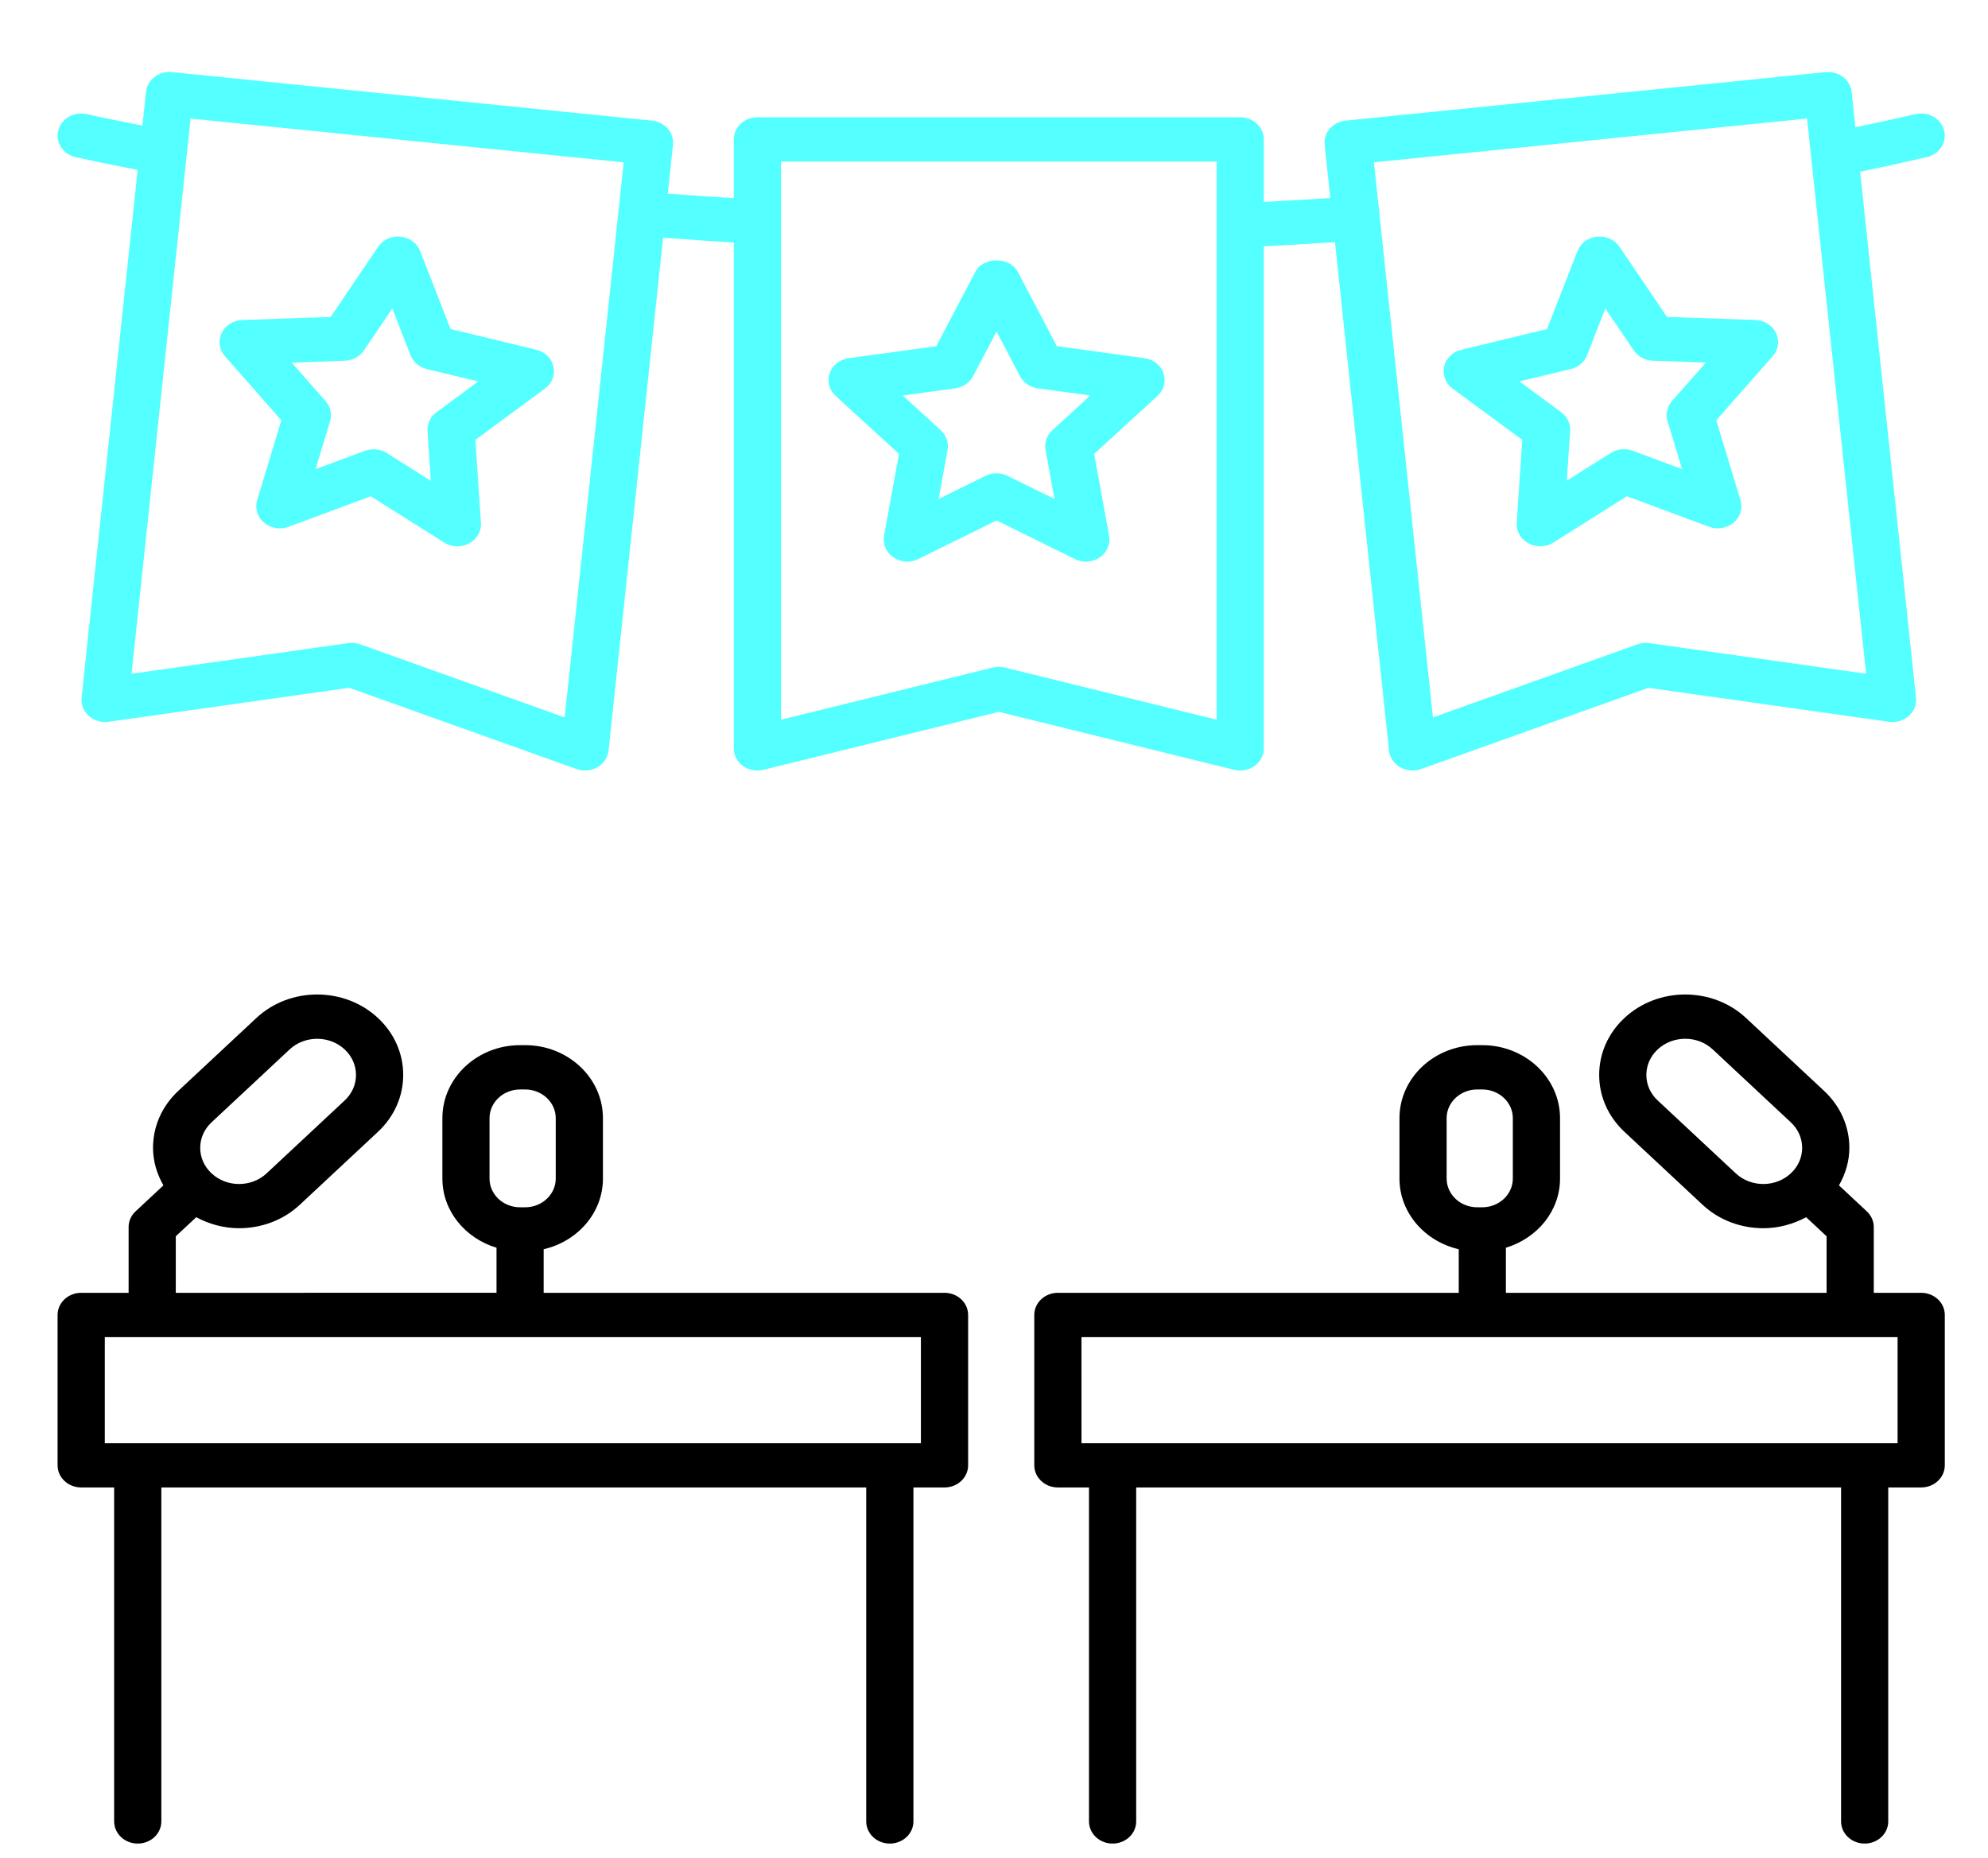 <?xml version="1.0" encoding="UTF-8" standalone="no"?>
<svg
   xmlns:dc="http://purl.org/dc/elements/1.1/"
   xmlns:cc="http://creativecommons.org/ns#"
   xmlns:rdf="http://www.w3.org/1999/02/22-rdf-syntax-ns#"
   xmlns:svg="http://www.w3.org/2000/svg"
   xmlns="http://www.w3.org/2000/svg"
   xmlns:sodipodi="http://sodipodi.sourceforge.net/DTD/sodipodi-0.dtd"
   xmlns:inkscape="http://www.inkscape.org/namespaces/inkscape"
   version="1.1"
   x="0px"
   y="0px"
   viewBox="0 0 73.115 68.346"
   xml:space="preserve"
   id="svg18"
   sodipodi:docname="election.svg"
   inkscape:version="0.92.5 (2060ec1f9f, 2020-04-08)"
   width="73.115"
   height="68.346"><defs
     id="defs22" /><sodipodi:namedview
     pagecolor="#ffffff"
     bordercolor="#666666"
     borderopacity="1"
     objecttolerance="10"
     gridtolerance="10"
     guidetolerance="10"
     inkscape:pageopacity="0"
     inkscape:pageshadow="2"
     inkscape:window-width="1920"
     inkscape:window-height="1043"
     id="namedview20"
     showgrid="false"
     inkscape:zoom="1.888"
     inkscape:cx="-150.67786"
     inkscape:cy="13.728814"
     inkscape:window-x="0"
     inkscape:window-y="0"
     inkscape:window-maximized="1"
     inkscape:current-layer="svg18" /><path
     d="m 5.066,67.817 c 0.479,0 0.868,-0.364 0.868,-0.815 V 54.717 H 31.858 v 12.285 c 0,0.45 0.388,0.815 0.868,0.815 0.479,0 0.868,-0.364 0.868,-0.815 V 54.717 h 1.144 c 0.479,0 0.868,-0.364 0.868,-0.815 v -5.53 c 0,-0.45 -0.388,-0.815 -0.868,-0.815 H 19.995 v -1.603 c 1.248,-0.288 2.18,-1.34 2.18,-2.6 v -2.222 c 0,-1.48 -1.283,-2.685 -2.859,-2.685 h -0.187 c -1.577,0 -2.859,1.204 -2.859,2.685 v 2.222 c 0,1.194 0.84,2.197 1.991,2.545 v 1.658 H 6.465 v -2.079 l 0.752,-0.702 c 0.487,0.262 1.029,0.405 1.576,0.405 0.81,0 1.619,-0.288 2.235,-0.864 l 2.872,-2.682 c 0.599,-0.559 0.929,-1.303 0.929,-2.094 0,-0.791 -0.33,-1.535 -0.929,-2.094 -1.233,-1.152 -3.238,-1.152 -4.471,0 l -2.872,2.682 c -0.599,0.559 -0.929,1.303 -0.929,2.095 2.645e-4,0.492 0.141,0.959 0.382,1.381 l -1.024,0.956 c -0.164,0.153 -0.256,0.36 -0.256,0.578 v 2.418 H 2.986 c -0.479,0 -0.868,0.364 -0.868,0.815 v 5.53 c 0,0.45 0.388,0.815 0.868,0.815 h 1.212 v 12.285 c 0,0.45 0.388,0.815 0.868,0.815 z M 18.004,41.133 c 0,-0.582 0.505,-1.056 1.124,-1.056 h 0.187 c 0.62,0 1.124,0.473 1.124,1.056 v 2.222 c 0,0.582 -0.505,1.056 -1.124,1.056 h -0.187 c -0.62,0 -1.124,-0.473 -1.124,-1.056 z M 7.78,41.286 10.652,38.604 c 0.279,-0.261 0.646,-0.391 1.012,-0.391 0.366,0 0.733,0.13 1.012,0.391 0.269,0.251 0.417,0.585 0.417,0.939 0,0.354 -0.148,0.687 -0.417,0.939 L 9.805,43.163 c -0.558,0.522 -1.466,0.522 -2.024,0 -4.234e-4,0 -4.234e-4,0 -4.234e-4,0 -0.269,-0.251 -0.417,-0.584 -0.417,-0.938 0,-0.355 0.148,-0.688 0.417,-0.94 z M 3.854,49.187 H 33.869 v 3.9 H 3.854 Z"
     id="path2"
     inkscape:connector-curvature="0"
     style="stroke-width:0.841" /><path
     d="m 68.578,67.817 c 0.479,0 0.868,-0.364 0.868,-0.815 V 54.717 h 1.212 c 0.479,0 0.868,-0.364 0.868,-0.815 v -5.53 c 0,-0.45 -0.388,-0.815 -0.868,-0.815 h -1.744 v -2.418 c 0,-0.217 -0.092,-0.425 -0.256,-0.578 l -1.024,-0.956 c 0.24,-0.422 0.382,-0.889 0.382,-1.381 0,-0.792 -0.33,-1.535 -0.929,-2.095 l -2.872,-2.682 c -1.233,-1.152 -3.238,-1.152 -4.471,0 -0.599,0.559 -0.929,1.303 -0.929,2.094 0,0.791 0.33,1.535 0.929,2.094 l 2.872,2.682 c 0.616,0.576 1.426,0.864 2.235,0.864 0.547,0 1.088,-0.143 1.576,-0.405 l 0.752,0.702 v 2.079 H 55.384 v -1.658 c 1.151,-0.348 1.991,-1.35 1.991,-2.545 v -2.222 c 0,-1.48 -1.283,-2.685 -2.859,-2.685 H 54.329 c -1.577,0 -2.859,1.204 -2.859,2.685 v 2.222 c 0,1.259 0.932,2.311 2.18,2.6 v 1.603 H 38.907 c -0.479,0 -0.868,0.364 -0.868,0.815 v 5.53 c 0,0.45 0.388,0.815 0.868,0.815 h 1.144 v 12.285 c 0,0.45 0.388,0.815 0.868,0.815 0.479,0 0.868,-0.364 0.868,-0.815 V 54.717 h 25.924 v 12.285 c 0,0.45 0.388,0.815 0.868,0.815 z M 65.863,43.163 c -0.557,0.522 -1.465,0.522 -2.024,0 l -2.872,-2.682 c -0.269,-0.251 -0.417,-0.585 -0.417,-0.939 0,-0.354 0.148,-0.687 0.417,-0.939 0.279,-0.261 0.646,-0.391 1.012,-0.391 0.366,0 0.733,0.13 1.012,0.391 l 2.872,2.682 c 0.269,0.251 0.417,0.585 0.417,0.94 0,0.354 -0.148,0.687 -0.417,0.938 0,0 0,0 -4.23e-4,0 z m -12.659,0.192 v -2.222 c 0,-0.582 0.505,-1.056 1.124,-1.056 h 0.187 c 0.62,0 1.124,0.473 1.124,1.056 v 2.222 c 0,0.582 -0.505,1.056 -1.124,1.056 H 54.329 c -0.62,0 -1.124,-0.473 -1.124,-1.056 z m -13.43,5.832 h 30.016 v 3.9 H 39.775 Z"
     id="path4"
     inkscape:connector-curvature="0"
     style="stroke-width:0.841" /><path
     d="m 39.532,20.566 c 0.127,0.063 0.266,0.094 0.404,0.094 0.18,0 0.359,-0.052 0.51,-0.156 0.267,-0.182 0.401,-0.491 0.345,-0.796 l -0.55,-3.011 2.33,-2.133 c 0.237,-0.216 0.322,-0.54 0.22,-0.835 -0.102,-0.295 -0.374,-0.51 -0.7,-0.554 L 38.87,12.735 37.43,9.995 c -0.292,-0.557 -1.264,-0.557 -1.556,0 l -1.44,2.74 -3.22,0.44 c -0.327,0.045 -0.598,0.259 -0.7,0.554 -0.102,0.294 -0.017,0.618 0.22,0.835 l 2.33,2.133 -0.55,3.011 c -0.055,0.305 0.078,0.614 0.345,0.796 0.267,0.183 0.621,0.207 0.914,0.062 l 2.88,-1.421 z m -5.012,-2.21 0.33,-1.807 c 0.048,-0.264 -0.045,-0.534 -0.25,-0.721 l -1.398,-1.279 1.932,-0.264 c 0.283,-0.038 0.527,-0.205 0.653,-0.445 l 0.864,-1.644 0.864,1.644 c 0.127,0.24 0.371,0.407 0.653,0.445 l 1.932,0.264 -1.398,1.279 c -0.205,0.187 -0.298,0.457 -0.25,0.721 l 0.33,1.807 -1.728,-0.853 c -0.126,-0.063 -0.265,-0.094 -0.404,-0.094 -0.139,0 -0.277,0.031 -0.404,0.094 z"
     id="path6"
     style="fill:#53ffff;fill-opacity:1;stroke-width:0.841"
     inkscape:connector-curvature="0" /><path
     d="m 55.986,16.181 -0.204,3.05 c -0.021,0.309 0.147,0.603 0.434,0.757 0.134,0.072 0.283,0.108 0.432,0.108 0.169,0 0.338,-0.046 0.484,-0.138 l 2.701,-1.703 3.026,1.124 c 0.306,0.113 0.656,0.055 0.901,-0.154 0.245,-0.208 0.343,-0.528 0.252,-0.827 l -0.89,-2.939 2.074,-2.355 c 0.211,-0.239 0.258,-0.57 0.123,-0.853 -0.135,-0.283 -0.43,-0.469 -0.76,-0.48 L 61.308,11.659 59.563,9.079 C 59.387,8.817 59.068,8.672 58.738,8.706 c -0.328,0.033 -0.608,0.239 -0.722,0.53 l -1.12,2.869 -3.151,0.761 c -0.32,0.077 -0.565,0.318 -0.633,0.622 -0.068,0.303 0.053,0.617 0.313,0.808 z m 1.785,-2.605 c 0.277,-0.067 0.5,-0.257 0.599,-0.509 l 0.671,-1.722 1.047,1.548 c 0.153,0.226 0.415,0.368 0.7,0.377 l 1.951,0.068 -1.244,1.412 c -0.182,0.207 -0.244,0.484 -0.166,0.742 l 0.534,1.764 -1.816,-0.675 c -0.265,-0.098 -0.565,-0.068 -0.803,0.081 l -1.62,1.021 0.122,-1.83 c 0.018,-0.267 -0.105,-0.527 -0.33,-0.692 l -1.536,-1.131 z"
     id="path8"
     style="fill:#53ffff;fill-opacity:1;stroke-width:0.841"
     inkscape:connector-curvature="0" /><path
     d="M 23.98,4.438 6.325,2.653 C 6.097,2.63 5.865,2.694 5.686,2.83 5.506,2.967 5.392,3.166 5.369,3.382 L 5.238,4.62 C 3.919,4.364 3.201,4.2 3.192,4.198 2.724,4.091 2.257,4.359 2.144,4.796 2.03,5.233 2.315,5.674 2.78,5.781 c 0,0 0.808,0.185 2.284,0.468 L 3,25.664 c -0.027,0.251 0.071,0.498 0.265,0.671 0.194,0.173 0.46,0.251 0.727,0.216 l 8.851,-1.25 8.366,2.99 c 0.1,0.036 0.205,0.053 0.309,0.053 0.159,0 0.317,-0.041 0.456,-0.122 0.23,-0.134 0.38,-0.36 0.407,-0.612 L 24.387,8.744 c 0.849,0.064 1.716,0.124 2.601,0.178 V 27.531 c 0,0.252 0.125,0.491 0.338,0.645 0.213,0.155 0.49,0.209 0.75,0.142 l 8.658,-2.132 8.658,2.132 c 0.073,0.018 0.147,0.027 0.22,0.027 0.19,0 0.377,-0.059 0.53,-0.169 0.213,-0.154 0.338,-0.393 0.338,-0.645 V 9.06 c 0.867,-0.043 1.74,-0.094 2.618,-0.153 l 1.988,18.704 c 0.027,0.252 0.177,0.478 0.407,0.612 0.139,0.08 0.297,0.122 0.456,0.122 0.104,0 0.209,-0.018 0.309,-0.053 l 8.366,-2.99 8.851,1.25 c 0.266,0.037 0.534,-0.042 0.727,-0.216 0.194,-0.173 0.292,-0.421 0.265,-0.671 L 68.412,6.318 C 69.23,6.146 70.048,5.969 70.866,5.78 71.331,5.673 71.615,5.231 71.5,4.794 71.386,4.358 70.914,4.088 70.45,4.199 69.713,4.369 68.976,4.527 68.238,4.683 L 68.1,3.382 C 68.077,3.166 67.963,2.967 67.784,2.83 67.604,2.694 67.374,2.631 67.144,2.653 L 49.489,4.438 c -0.474,0.048 -0.818,0.445 -0.771,0.891 l 0.208,1.956 C 48.107,7.339 47.291,7.387 46.481,7.428 V 5.129 c 0,-0.45 -0.388,-0.815 -0.868,-0.815 H 27.856 c -0.479,0 -0.868,0.364 -0.868,0.815 V 7.29 C 26.163,7.238 25.354,7.183 24.56,7.123 L 24.751,5.329 C 24.798,4.884 24.454,4.486 23.98,4.438 Z M 66.46,4.361 68.632,24.784 60.658,23.658 c -0.148,-0.019 -0.299,-0.005 -0.438,0.045 L 52.701,26.391 50.531,5.971 Z M 28.724,5.943 h 16.022 V 26.475 l -7.791,-1.919 c -0.072,-0.018 -0.146,-0.027 -0.22,-0.027 -0.074,0 -0.148,0.009 -0.22,0.027 L 28.724,26.475 Z M 20.768,26.391 13.249,23.702 c -0.099,-0.035 -0.204,-0.053 -0.309,-0.053 -0.043,0 -0.086,0.003 -0.129,0.009 L 4.838,24.784 7.009,4.361 22.938,5.971 Z"
     id="path10"
     style="fill:#53ffff;fill-opacity:1;stroke-width:0.841"
     inkscape:connector-curvature="0" /><path
     d="m 10.347,15.46 -0.89,2.939 c -0.09,0.298 0.008,0.619 0.252,0.827 0.245,0.208 0.595,0.267 0.901,0.154 l 3.026,-1.124 2.702,1.703 c 0.146,0.092 0.315,0.138 0.484,0.138 0.149,0 0.298,-0.036 0.432,-0.108 0.286,-0.154 0.455,-0.448 0.434,-0.757 L 17.484,16.181 20.044,14.295 c 0.26,-0.192 0.381,-0.505 0.313,-0.808 -0.068,-0.304 -0.313,-0.545 -0.633,-0.622 L 16.572,12.105 15.453,9.236 C 15.34,8.945 15.06,8.739 14.731,8.706 14.4,8.672 14.083,8.817 13.906,9.079 l -1.744,2.58 -3.252,0.113 c -0.33,0.011 -0.624,0.197 -0.76,0.48 -0.135,0.283 -0.087,0.613 0.123,0.853 z m 2.335,-2.189 c 0.285,-0.009 0.547,-0.151 0.7,-0.377 l 1.046,-1.547 0.671,1.721 c 0.098,0.252 0.322,0.442 0.599,0.509 l 1.891,0.456 -1.536,1.131 c -0.225,0.165 -0.348,0.425 -0.33,0.692 l 0.122,1.83 -1.621,-1.021 c -0.145,-0.091 -0.314,-0.138 -0.484,-0.138 -0.108,0 -0.216,0.019 -0.319,0.057 l -1.815,0.674 0.534,-1.763 c 0.078,-0.258 0.016,-0.535 -0.166,-0.742 l -1.244,-1.412 z"
     id="path12"
     style="fill:#53ffff;fill-opacity:1;stroke-width:0.841"
     inkscape:connector-curvature="0" /></svg>